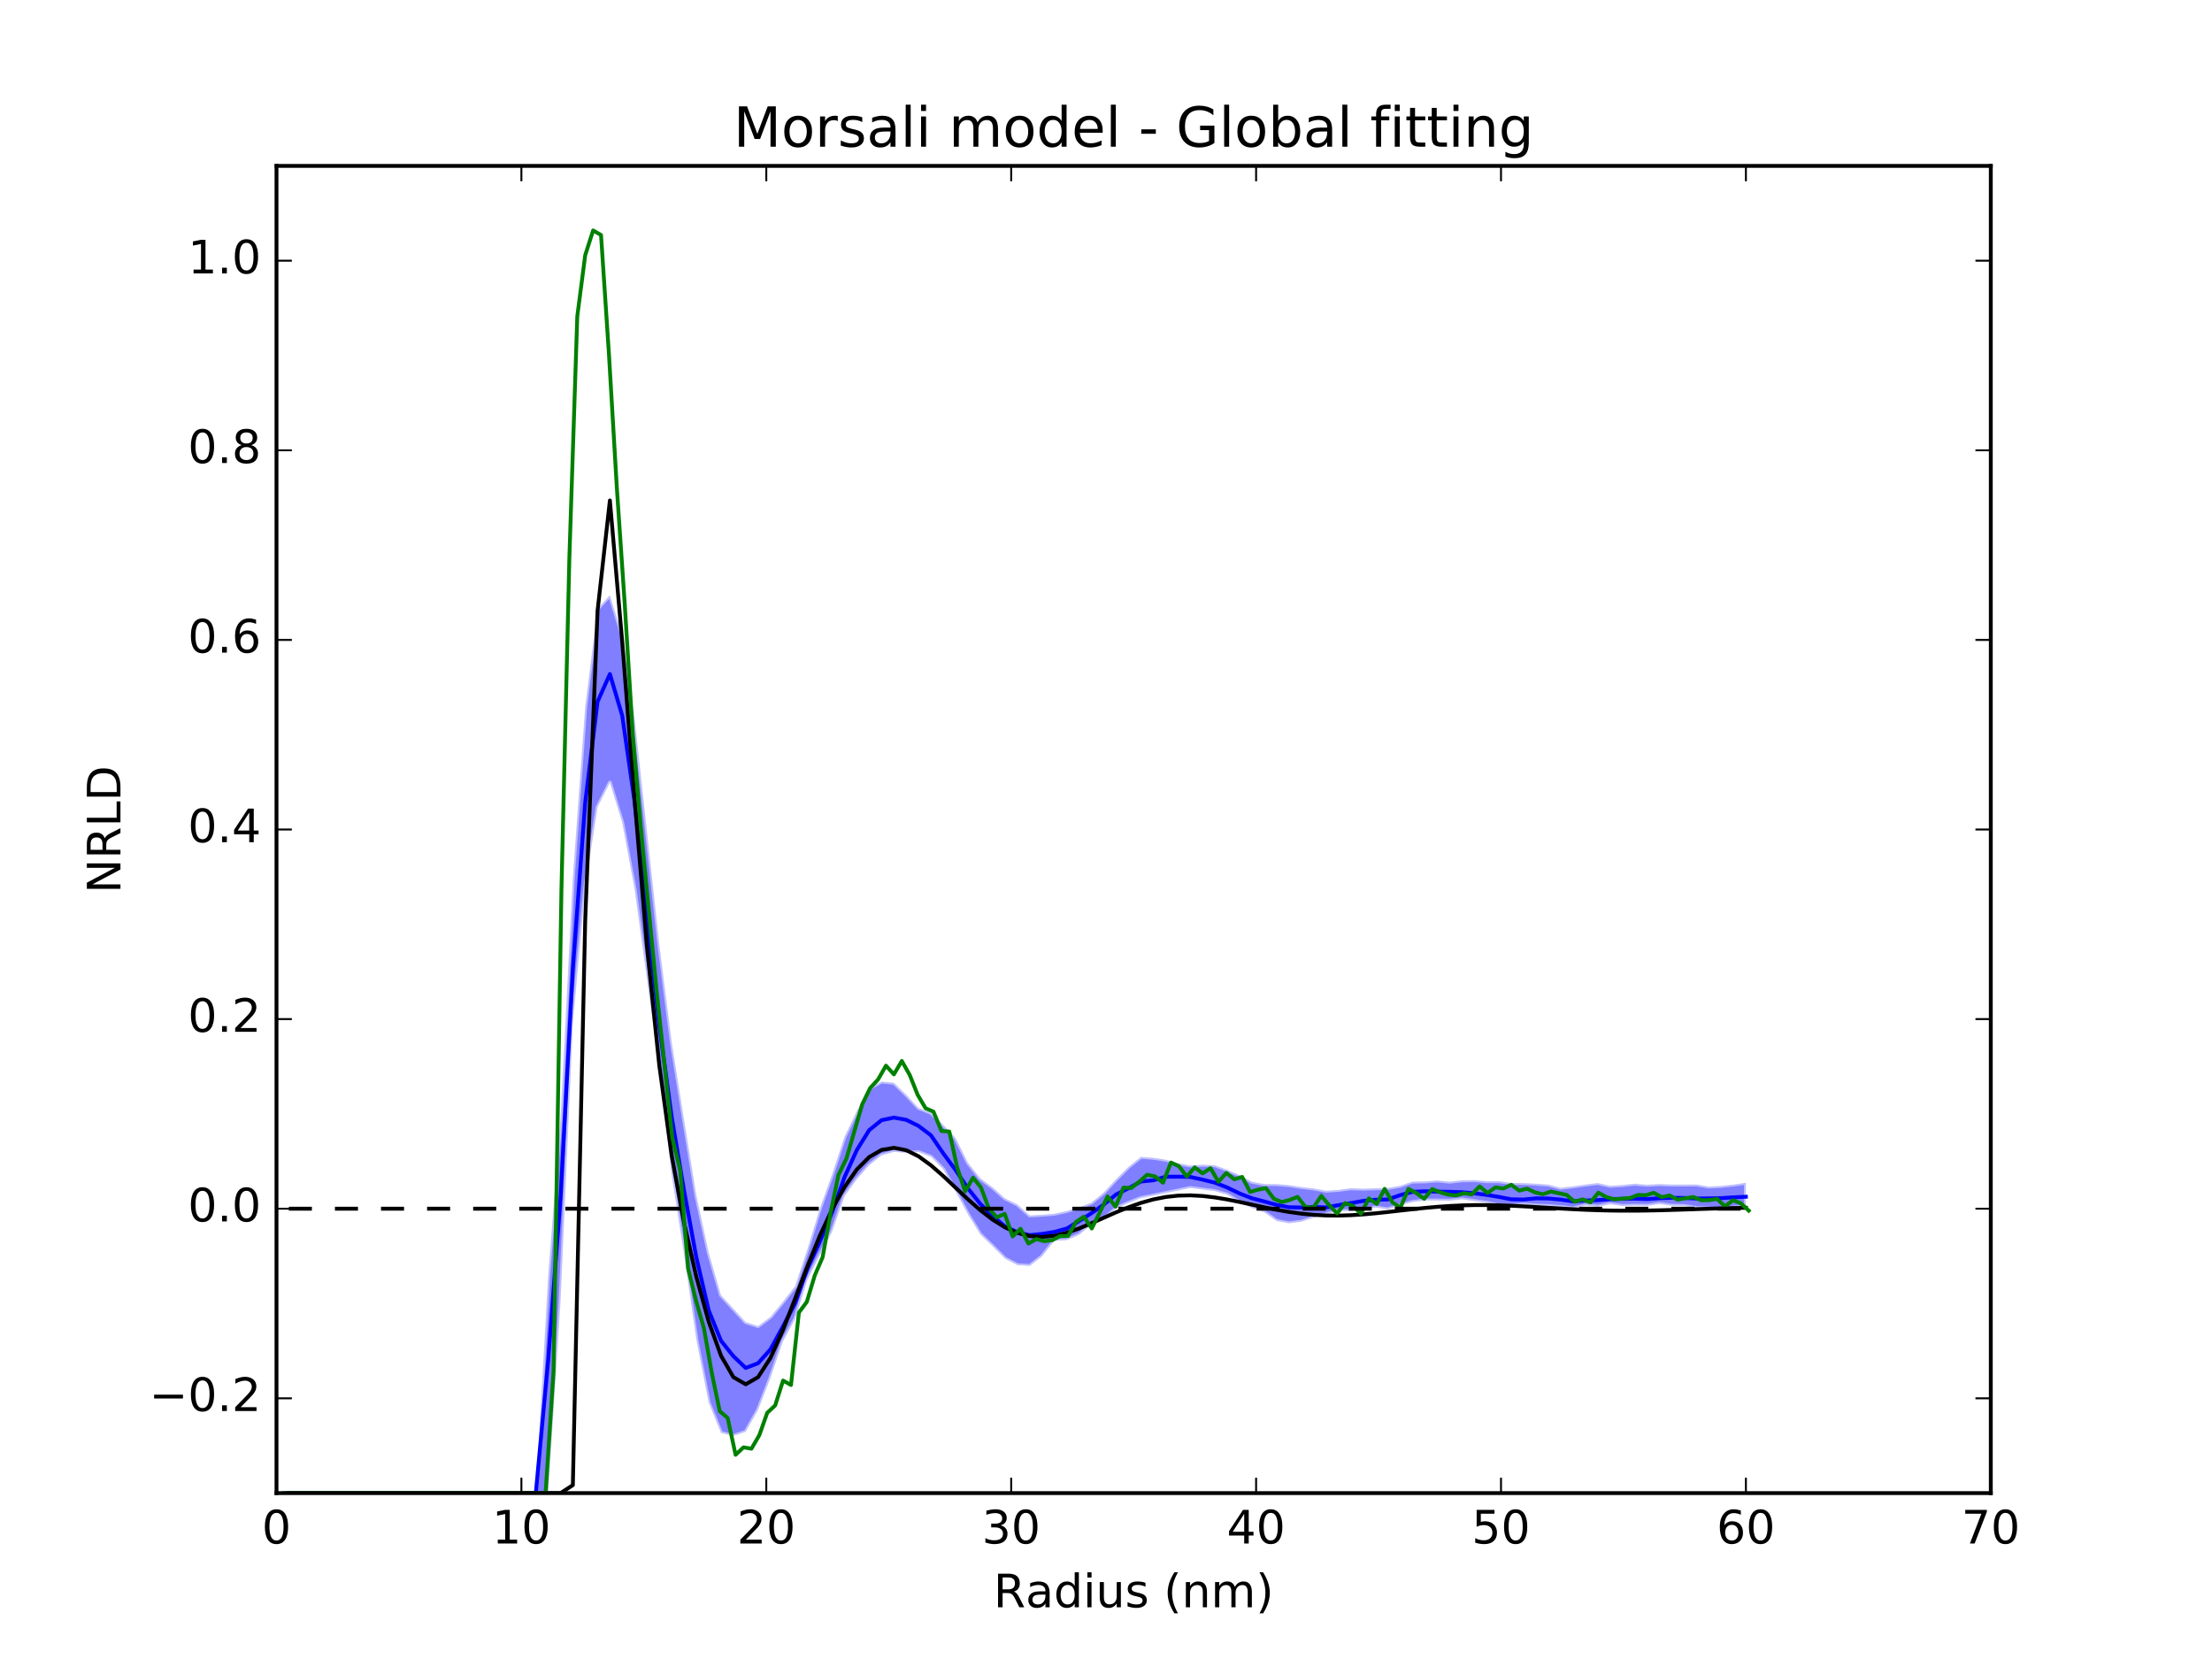 <?xml version="1.0" encoding="utf-8" standalone="no"?>
<!DOCTYPE svg PUBLIC "-//W3C//DTD SVG 1.1//EN"
  "http://www.w3.org/Graphics/SVG/1.1/DTD/svg11.dtd">
<!-- Created with matplotlib (http://matplotlib.org/) -->
<svg height="432pt" version="1.1" viewBox="0 0 576 432" width="576pt" xmlns="http://www.w3.org/2000/svg" xmlns:xlink="http://www.w3.org/1999/xlink">
 <defs>
  <style type="text/css">
*{stroke-linecap:butt;stroke-linejoin:round;stroke-miterlimit:100000;}
  </style>
 </defs>
 <g id="figure_1">
  <g id="patch_1">
   <path d="M 0 432 
L 576 432 
L 576 0 
L 0 0 
z
" style="fill:#ffffff;"/>
  </g>
  <g id="axes_1">
   <g id="patch_2">
    <path d="M 72 388.8 
L 518.4 388.8 
L 518.4 43.2 
L 72 43.2 
z
" style="fill:#ffffff;"/>
   </g>
   <g id="PolyCollection_1">
    <defs>
     <path d="M 75.215 -43.2 
L 75.215 -43.2 
L 78.431 -43.2 
L 81.646 -43.2 
L 84.861 -43.2 
L 88.077 -43.2 
L 91.292 -43.2 
L 94.508 -43.2 
L 97.723 -43.2 
L 100.938 -43.2 
L 104.154 -43.2 
L 107.369 -43.2 
L 110.584 -43.2 
L 113.8 -43.2 
L 117.015 -43.2 
L 120.23 -43.2 
L 123.446 -43.2 
L 126.661 -43.2 
L 129.877 -43.2 
L 133.092 -43.2 
L 136.307 -43.2 
L 139.523 -43.2 
L 142.738 -43.2 
L 145.953 -92.871 
L 149.169 -165.348 
L 152.384 -200.91 
L 155.6 -221.819 
L 158.815 -228.224 
L 162.03 -217.792 
L 165.246 -200.505 
L 168.461 -177.055 
L 171.676 -153.75 
L 174.892 -126.077 
L 178.107 -105.5 
L 181.322 -83.239 
L 184.538 -66.756 
L 187.753 -58.866 
L 190.969 -58.082 
L 194.184 -59.168 
L 197.399 -64.861 
L 200.615 -73.165 
L 203.83 -82.584 
L 207.045 -88.557 
L 210.261 -98.735 
L 213.476 -105.17 
L 216.691 -111.292 
L 219.907 -120.478 
L 223.122 -124.939 
L 226.338 -128.58 
L 229.553 -131.125 
L 232.768 -132.057 
L 235.984 -131.764 
L 239.199 -132.012 
L 242.414 -130.767 
L 245.63 -127.511 
L 248.845 -121.707 
L 252.061 -115.757 
L 255.276 -110.537 
L 258.491 -107.444 
L 261.707 -104.248 
L 264.922 -102.571 
L 268.137 -102.351 
L 271.353 -104.851 
L 274.568 -108.907 
L 277.783 -109.058 
L 280.999 -110.45 
L 284.214 -113.107 
L 287.43 -114.613 
L 290.645 -117.332 
L 293.86 -118.759 
L 297.076 -120.017 
L 300.291 -120.654 
L 303.506 -121.322 
L 306.722 -121.982 
L 309.937 -122.656 
L 313.152 -122.238 
L 316.368 -121.837 
L 319.583 -120.905 
L 322.799 -118.918 
L 326.014 -117.429 
L 329.229 -116.306 
L 332.445 -114.044 
L 335.66 -113.459 
L 338.875 -113.866 
L 342.091 -114.936 
L 345.306 -115.77 
L 348.521 -116.681 
L 351.737 -116.61 
L 354.952 -116.869 
L 358.168 -117.583 
L 361.383 -117.098 
L 364.598 -118.15 
L 367.814 -119.002 
L 371.029 -119.426 
L 374.244 -119.387 
L 377.46 -119.341 
L 380.675 -119.707 
L 383.891 -119.249 
L 387.106 -118.828 
L 390.321 -118.088 
L 393.537 -117.91 
L 396.752 -118.319 
L 399.967 -118.077 
L 403.183 -117.941 
L 406.398 -117.705 
L 409.613 -117.329 
L 412.829 -118.086 
L 416.044 -117.777 
L 419.26 -118.43 
L 422.475 -117.964 
L 425.69 -118.045 
L 428.906 -117.992 
L 432.121 -118.481 
L 435.336 -118.026 
L 438.552 -117.971 
L 441.767 -117.449 
L 444.982 -117.295 
L 448.198 -116.937 
L 451.413 -117.578 
L 454.629 -117.708 
L 454.629 -124.009 
L 454.629 -124.009 
L 451.413 -123.54 
L 448.198 -123.18 
L 444.982 -123.016 
L 441.767 -123.558 
L 438.552 -123.555 
L 435.336 -123.543 
L 432.121 -123.673 
L 428.906 -123.493 
L 425.69 -123.769 
L 422.475 -123.415 
L 419.26 -123.209 
L 416.044 -123.941 
L 412.829 -123.533 
L 409.613 -123.073 
L 406.398 -122.685 
L 403.183 -123.535 
L 399.967 -123.773 
L 396.752 -123.917 
L 393.537 -123.959 
L 390.321 -124.424 
L 387.106 -124.416 
L 383.891 -124.711 
L 380.675 -124.646 
L 377.46 -124.285 
L 374.244 -124.616 
L 371.029 -124.361 
L 367.814 -124.322 
L 364.598 -123.216 
L 361.383 -122.66 
L 358.168 -122.571 
L 354.952 -122.472 
L 351.737 -122.585 
L 348.521 -122.152 
L 345.306 -121.933 
L 342.091 -122.526 
L 338.875 -122.895 
L 335.66 -123.393 
L 332.445 -123.665 
L 329.229 -123.664 
L 326.014 -124.263 
L 322.799 -126.004 
L 319.583 -127.362 
L 316.368 -128.581 
L 313.152 -128.701 
L 309.937 -128.51 
L 306.722 -129.108 
L 303.506 -130.023 
L 300.291 -130.511 
L 297.076 -130.753 
L 293.86 -128.158 
L 290.645 -124.96 
L 287.43 -121.487 
L 284.214 -118.854 
L 280.999 -117.6 
L 277.783 -116.641 
L 274.568 -115.955 
L 271.353 -115.677 
L 268.137 -115.502 
L 264.922 -118.374 
L 261.707 -119.942 
L 258.491 -122.812 
L 255.276 -125.172 
L 252.061 -129.212 
L 248.845 -135.672 
L 245.63 -139.085 
L 242.414 -142.243 
L 239.199 -143.502 
L 235.984 -146.939 
L 232.768 -150.053 
L 229.553 -150.371 
L 226.338 -148.625 
L 223.122 -142.708 
L 219.907 -135.968 
L 216.691 -126.226 
L 213.476 -117.274 
L 210.261 -106.773 
L 207.045 -97.096 
L 203.83 -92.968 
L 200.615 -89.095 
L 197.399 -86.692 
L 194.184 -87.729 
L 190.969 -91.235 
L 187.753 -94.74 
L 184.538 -105.858 
L 181.322 -120.757 
L 178.107 -140.529 
L 174.892 -160.81 
L 171.676 -186.112 
L 168.461 -215.605 
L 165.246 -245.01 
L 162.03 -266.681 
L 158.815 -277.017 
L 155.6 -273.492 
L 152.384 -247.869 
L 149.169 -203.528 
L 145.953 -140.66 
L 142.738 -99.682 
L 139.523 -43.2 
L 136.307 -43.2 
L 133.092 -43.2 
L 129.877 -43.2 
L 126.661 -43.2 
L 123.446 -43.2 
L 120.23 -43.2 
L 117.015 -43.2 
L 113.8 -43.2 
L 110.584 -43.2 
L 107.369 -43.2 
L 104.154 -43.2 
L 100.938 -43.2 
L 97.723 -43.2 
L 94.508 -43.2 
L 91.292 -43.2 
L 88.077 -43.2 
L 84.861 -43.2 
L 81.646 -43.2 
L 78.431 -43.2 
L 75.215 -43.2 
z
" id="m7a9e91a343" style="stroke:#ffffff;stroke-opacity:0.5;"/>
    </defs>
    <g clip-path="url(#p2b386d653f)">
     <use style="fill:#0000ff;fill-opacity:0.5;stroke:#ffffff;stroke-opacity:0.5;" x="0.0" xlink:href="#m7a9e91a343" y="432.0"/>
    </g>
   </g>
   <g id="line2d_1">
    <path clip-path="url(#p2b386d653f)" d="M 75.215 388.8 
L 78.431 388.8 
L 81.646 388.8 
L 84.861 388.8 
L 88.077 388.8 
L 91.292 388.8 
L 94.508 388.8 
L 97.723 388.8 
L 100.938 388.8 
L 104.154 388.8 
L 107.369 388.8 
L 110.584 388.8 
L 113.8 388.8 
L 117.015 388.8 
L 120.23 388.8 
L 123.446 388.8 
L 126.661 388.8 
L 129.877 388.8 
L 133.092 388.8 
L 136.307 388.8 
L 139.523 388.8 
L 142.738 354.272 
L 145.953 312.114 
L 149.169 252.255 
L 152.384 209.013 
L 155.6 182.73 
L 158.815 175.518 
L 162.03 186.373 
L 165.246 208.784 
L 168.461 238.466 
L 171.676 266.982 
L 174.892 290.748 
L 178.107 309.938 
L 181.322 327.425 
L 184.538 341.201 
L 187.753 349.139 
L 190.969 353.154 
L 194.184 356.214 
L 197.399 354.98 
L 200.615 351.394 
L 203.83 345.514 
L 207.045 339.357 
L 210.261 330.318 
L 213.476 323.317 
L 216.691 315.595 
L 219.907 306.542 
L 223.122 299.458 
L 226.338 294.285 
L 229.553 291.693 
L 232.768 291.019 
L 235.984 291.601 
L 239.199 293.194 
L 242.414 295.635 
L 245.63 300.348 
L 248.845 304.69 
L 252.061 309.47 
L 255.276 313.501 
L 258.491 316.646 
L 261.707 319.373 
L 264.922 320.885 
L 268.137 321.639 
L 271.353 321.311 
L 274.568 320.784 
L 277.783 319.913 
L 280.999 317.953 
L 284.214 315.915 
L 287.43 313.667 
L 290.645 311.022 
L 293.86 309.436 
L 297.076 307.668 
L 300.291 307.346 
L 303.506 306.421 
L 306.722 306.405 
L 309.937 306.471 
L 313.152 307.174 
L 316.368 307.969 
L 319.583 309.233 
L 322.799 310.787 
L 326.014 312.032 
L 329.229 312.867 
L 332.445 313.749 
L 335.66 314.364 
L 338.875 314.428 
L 342.091 314.273 
L 345.306 314.41 
L 348.521 313.816 
L 351.737 313.295 
L 354.952 312.718 
L 358.168 312.421 
L 361.383 312.332 
L 364.598 311.217 
L 367.814 310.356 
L 371.029 310.203 
L 374.244 310.298 
L 377.46 310.343 
L 380.675 310.448 
L 383.891 310.729 
L 387.106 311.145 
L 390.321 311.675 
L 393.537 312.298 
L 396.752 312.356 
L 399.967 312.046 
L 403.183 312.083 
L 406.398 312.372 
L 409.613 312.833 
L 412.829 312.613 
L 416.044 312.517 
L 419.26 312.253 
L 422.475 312.176 
L 425.69 312.129 
L 428.906 312.249 
L 432.121 312.014 
L 435.336 311.913 
L 438.552 311.942 
L 441.767 312.093 
L 444.982 312.047 
L 448.198 311.994 
L 451.413 311.784 
L 454.629 311.628 
" style="fill:none;stroke:#0000ff;stroke-linecap:square;"/>
   </g>
   <g id="line2d_2">
    <path clip-path="url(#p2b386d653f)" d="M 75.215 388.8 
L 78.431 388.8 
L 81.646 388.8 
L 84.861 388.8 
L 88.077 388.8 
L 91.292 388.8 
L 94.508 388.8 
L 97.723 388.8 
L 100.938 388.8 
L 104.154 388.8 
L 107.369 388.8 
L 110.584 388.8 
L 113.8 388.8 
L 117.015 388.8 
L 120.23 388.8 
L 123.446 388.8 
L 126.661 388.8 
L 129.877 388.8 
L 133.092 388.8 
L 136.307 388.8 
L 139.523 388.8 
L 142.738 388.8 
L 145.953 388.8 
L 149.169 386.731 
L 152.384 239.729 
L 155.6 159.101 
L 158.815 130.318 
L 162.03 167.173 
L 165.246 208.101 
L 168.461 246.414 
L 171.676 277.406 
L 174.892 300.837 
L 178.107 318.297 
L 181.322 332.471 
L 184.538 344.143 
L 187.753 353.031 
L 190.969 358.609 
L 194.184 360.463 
L 197.399 358.614 
L 200.615 353.629 
L 203.83 346.457 
L 207.045 338.168 
L 210.261 329.709 
L 213.476 321.793 
L 216.691 314.881 
L 219.907 309.101 
L 223.122 304.523 
L 226.338 301.291 
L 229.553 299.436 
L 232.768 298.892 
L 235.984 299.517 
L 239.199 301.111 
L 242.414 303.439 
L 245.63 306.247 
L 248.845 309.282 
L 252.061 312.311 
L 255.276 315.128 
L 258.491 317.601 
L 261.707 319.607 
L 264.922 321.049 
L 268.137 321.88 
L 271.353 322.107 
L 274.568 321.784 
L 277.783 321.003 
L 280.999 319.879 
L 284.214 318.536 
L 287.43 317.097 
L 290.645 315.676 
L 293.86 314.366 
L 297.076 313.234 
L 300.291 312.333 
L 303.506 311.699 
L 306.722 311.346 
L 309.937 311.265 
L 313.152 311.433 
L 316.368 311.811 
L 319.583 312.349 
L 322.799 312.994 
L 326.014 313.69 
L 329.229 314.384 
L 332.445 315.029 
L 335.66 315.589 
L 338.875 316.033 
L 342.091 316.342 
L 345.306 316.509 
L 348.521 316.536 
L 351.737 316.437 
L 354.952 316.23 
L 358.168 315.942 
L 361.383 315.601 
L 364.598 315.237 
L 367.814 314.876 
L 371.029 314.543 
L 374.244 314.257 
L 377.46 314.033 
L 380.675 313.881 
L 383.891 313.802 
L 387.106 313.796 
L 390.321 313.856 
L 393.537 313.971 
L 396.752 314.128 
L 399.967 314.311 
L 403.183 314.507 
L 406.398 314.7 
L 409.613 314.878 
L 412.829 315.029 
L 416.044 315.147 
L 419.26 315.225 
L 422.475 315.263 
L 425.69 315.262 
L 428.906 315.225 
L 432.121 315.158 
L 435.336 315.069 
L 438.552 314.966 
L 441.767 314.857 
L 444.982 314.75 
L 448.198 314.653 
L 451.413 314.571 
L 454.629 314.509 
" style="fill:none;stroke:#000000;stroke-linecap:square;"/>
   </g>
   <g id="line2d_3">
    <path clip-path="url(#p2b386d653f)" d="M 74.061 388.8 
L 142.078 388.8 
L 144.14 357.157 
L 146.201 231.495 
L 148.262 145.284 
L 150.323 82.371 
L 152.384 66.469 
L 154.445 60.009 
L 156.506 61.188 
L 158.568 92.213 
L 160.629 127.107 
L 162.69 157.419 
L 164.751 190.882 
L 166.812 214.877 
L 170.934 257.552 
L 175.057 296.225 
L 177.118 304.772 
L 179.179 330.309 
L 181.24 338.662 
L 183.301 345.87 
L 185.362 357.58 
L 187.423 367.476 
L 189.485 369.24 
L 191.546 378.825 
L 193.607 376.883 
L 195.668 377.24 
L 197.729 373.704 
L 199.79 367.883 
L 201.851 365.978 
L 203.912 359.498 
L 205.974 360.651 
L 208.035 341.774 
L 210.096 339.005 
L 212.157 332.14 
L 214.218 327.354 
L 216.279 315.832 
L 218.34 305.926 
L 220.402 301.716 
L 224.524 287.553 
L 226.585 283.324 
L 228.646 281.102 
L 230.707 277.494 
L 232.768 279.763 
L 234.829 276.283 
L 236.891 279.914 
L 238.952 285.084 
L 241.013 288.574 
L 243.074 289.473 
L 245.135 294.5 
L 247.196 294.651 
L 249.257 304.068 
L 251.318 310.242 
L 253.38 306.679 
L 255.441 309.215 
L 257.502 314.728 
L 259.563 316.983 
L 261.624 316.085 
L 263.685 321.955 
L 265.746 319.974 
L 267.808 323.81 
L 269.869 322.65 
L 271.93 323.196 
L 273.991 322.942 
L 276.052 321.872 
L 278.113 321.845 
L 280.174 318.183 
L 282.235 316.822 
L 284.297 319.897 
L 288.419 311.568 
L 290.48 314.202 
L 292.541 309.267 
L 294.602 309.332 
L 296.663 307.731 
L 298.725 305.903 
L 300.786 306.35 
L 302.847 307.972 
L 304.908 302.727 
L 306.969 303.667 
L 309.03 306.35 
L 311.091 303.984 
L 313.152 305.546 
L 315.214 304.197 
L 317.275 307.742 
L 319.336 305.426 
L 321.397 307.095 
L 323.458 306.469 
L 325.519 310.374 
L 327.58 309.782 
L 329.642 309.393 
L 331.703 312.15 
L 333.764 313.01 
L 335.825 312.466 
L 337.886 311.662 
L 339.947 314.288 
L 342.008 314.435 
L 344.069 311.404 
L 346.131 313.855 
L 348.192 315.977 
L 350.253 313.286 
L 352.314 314.003 
L 354.375 316.051 
L 356.436 312.061 
L 358.497 313.52 
L 360.559 309.578 
L 362.62 313.125 
L 364.681 314.443 
L 366.742 309.581 
L 368.803 310.654 
L 370.864 312.167 
L 372.925 309.626 
L 374.986 310.461 
L 377.048 311.078 
L 379.109 311.299 
L 381.17 310.719 
L 383.231 311.01 
L 385.292 308.932 
L 387.353 310.644 
L 389.414 309.188 
L 391.475 309.494 
L 393.537 308.506 
L 395.598 310.034 
L 397.659 309.53 
L 399.72 310.5 
L 401.781 310.975 
L 403.842 310.275 
L 407.965 311.165 
L 410.026 312.92 
L 412.087 312.319 
L 414.148 313.093 
L 416.209 310.569 
L 418.27 311.712 
L 420.331 312.292 
L 424.454 311.961 
L 426.515 311.165 
L 428.576 311.23 
L 430.637 310.603 
L 432.698 311.726 
L 434.759 311.298 
L 436.82 312.384 
L 440.943 311.703 
L 443.004 312.548 
L 445.065 312.514 
L 447.126 312.201 
L 449.187 314.144 
L 451.248 312.543 
L 453.309 313.334 
L 455.371 315.253 
L 455.371 315.253 
" style="fill:none;stroke:#008000;stroke-linecap:square;"/>
   </g>
   <g id="line2d_4">
    <path clip-path="url(#p2b386d653f)" d="M 75.215 314.743 
L 78.431 314.743 
L 81.646 314.743 
L 84.861 314.743 
L 88.077 314.743 
L 91.292 314.743 
L 94.508 314.743 
L 97.723 314.743 
L 100.938 314.743 
L 104.154 314.743 
L 107.369 314.743 
L 110.584 314.743 
L 113.8 314.743 
L 117.015 314.743 
L 120.23 314.743 
L 123.446 314.743 
L 126.661 314.743 
L 129.877 314.743 
L 133.092 314.743 
L 136.307 314.743 
L 139.523 314.743 
L 142.738 314.743 
L 145.953 314.743 
L 149.169 314.743 
L 152.384 314.743 
L 155.6 314.743 
L 158.815 314.743 
L 162.03 314.743 
L 165.246 314.743 
L 168.461 314.743 
L 171.676 314.743 
L 174.892 314.743 
L 178.107 314.743 
L 181.322 314.743 
L 184.538 314.743 
L 187.753 314.743 
L 190.969 314.743 
L 194.184 314.743 
L 197.399 314.743 
L 200.615 314.743 
L 203.83 314.743 
L 207.045 314.743 
L 210.261 314.743 
L 213.476 314.743 
L 216.691 314.743 
L 219.907 314.743 
L 223.122 314.743 
L 226.338 314.743 
L 229.553 314.743 
L 232.768 314.743 
L 235.984 314.743 
L 239.199 314.743 
L 242.414 314.743 
L 245.63 314.743 
L 248.845 314.743 
L 252.061 314.743 
L 255.276 314.743 
L 258.491 314.743 
L 261.707 314.743 
L 264.922 314.743 
L 268.137 314.743 
L 271.353 314.743 
L 274.568 314.743 
L 277.783 314.743 
L 280.999 314.743 
L 284.214 314.743 
L 287.43 314.743 
L 290.645 314.743 
L 293.86 314.743 
L 297.076 314.743 
L 300.291 314.743 
L 303.506 314.743 
L 306.722 314.743 
L 309.937 314.743 
L 313.152 314.743 
L 316.368 314.743 
L 319.583 314.743 
L 322.799 314.743 
L 326.014 314.743 
L 329.229 314.743 
L 332.445 314.743 
L 335.66 314.743 
L 338.875 314.743 
L 342.091 314.743 
L 345.306 314.743 
L 348.521 314.743 
L 351.737 314.743 
L 354.952 314.743 
L 358.168 314.743 
L 361.383 314.743 
L 364.598 314.743 
L 367.814 314.743 
L 371.029 314.743 
L 374.244 314.743 
L 377.46 314.743 
L 380.675 314.743 
L 383.891 314.743 
L 387.106 314.743 
L 390.321 314.743 
L 393.537 314.743 
L 396.752 314.743 
L 399.967 314.743 
L 403.183 314.743 
L 406.398 314.743 
L 409.613 314.743 
L 412.829 314.743 
L 416.044 314.743 
L 419.26 314.743 
L 422.475 314.743 
L 425.69 314.743 
L 428.906 314.743 
L 432.121 314.743 
L 435.336 314.743 
L 438.552 314.743 
L 441.767 314.743 
L 444.982 314.743 
L 448.198 314.743 
L 451.413 314.743 
L 454.629 314.743 
" style="fill:none;stroke:#000000;stroke-dasharray:6,6;stroke-dashoffset:0.0;"/>
   </g>
   <g id="patch_3">
    <path d="M 72 43.2 
L 518.4 43.2 
" style="fill:none;stroke:#000000;stroke-linecap:square;stroke-linejoin:miter;"/>
   </g>
   <g id="patch_4">
    <path d="M 518.4 388.8 
L 518.4 43.2 
" style="fill:none;stroke:#000000;stroke-linecap:square;stroke-linejoin:miter;"/>
   </g>
   <g id="patch_5">
    <path d="M 72 388.8 
L 518.4 388.8 
" style="fill:none;stroke:#000000;stroke-linecap:square;stroke-linejoin:miter;"/>
   </g>
   <g id="patch_6">
    <path d="M 72 388.8 
L 72 43.2 
" style="fill:none;stroke:#000000;stroke-linecap:square;stroke-linejoin:miter;"/>
   </g>
   <g id="matplotlib.axis_1">
    <g id="xtick_1">
     <g id="line2d_5">
      <defs>
       <path d="M 0 0 
L 0 -4 
" id="m77f471c77a" style="stroke:#000000;stroke-width:0.5;"/>
      </defs>
      <g>
       <use style="stroke:#000000;stroke-width:0.5;" x="72.0" xlink:href="#m77f471c77a" y="388.8"/>
      </g>
     </g>
     <g id="line2d_6">
      <defs>
       <path d="M 0 0 
L 0 4 
" id="m8ec9113079" style="stroke:#000000;stroke-width:0.5;"/>
      </defs>
      <g>
       <use style="stroke:#000000;stroke-width:0.5;" x="72.0" xlink:href="#m8ec9113079" y="43.2"/>
      </g>
     </g>
     <g id="text_1">
      <!-- 0 -->
      <defs>
       <path d="M 31.781 66.406 
Q 24.172 66.406 20.328 58.906 
Q 16.5 51.422 16.5 36.375 
Q 16.5 21.391 20.328 13.891 
Q 24.172 6.391 31.781 6.391 
Q 39.453 6.391 43.281 13.891 
Q 47.125 21.391 47.125 36.375 
Q 47.125 51.422 43.281 58.906 
Q 39.453 66.406 31.781 66.406 
M 31.781 74.219 
Q 44.047 74.219 50.516 64.516 
Q 56.984 54.828 56.984 36.375 
Q 56.984 17.969 50.516 8.266 
Q 44.047 -1.422 31.781 -1.422 
Q 19.531 -1.422 13.062 8.266 
Q 6.594 17.969 6.594 36.375 
Q 6.594 54.828 13.062 64.516 
Q 19.531 74.219 31.781 74.219 
" id="BitstreamVeraSans-Roman-30"/>
      </defs>
      <g transform="translate(68.183 401.918)scale(0.12 -0.12)">
       <use xlink:href="#BitstreamVeraSans-Roman-30"/>
      </g>
     </g>
    </g>
    <g id="xtick_2">
     <g id="line2d_7">
      <g>
       <use style="stroke:#000000;stroke-width:0.5;" x="135.771" xlink:href="#m77f471c77a" y="388.8"/>
      </g>
     </g>
     <g id="line2d_8">
      <g>
       <use style="stroke:#000000;stroke-width:0.5;" x="135.771" xlink:href="#m8ec9113079" y="43.2"/>
      </g>
     </g>
     <g id="text_2">
      <!-- 10 -->
      <defs>
       <path d="M 12.406 8.297 
L 28.516 8.297 
L 28.516 63.922 
L 10.984 60.406 
L 10.984 69.391 
L 28.422 72.906 
L 38.281 72.906 
L 38.281 8.297 
L 54.391 8.297 
L 54.391 0 
L 12.406 0 
z
" id="BitstreamVeraSans-Roman-31"/>
      </defs>
      <g transform="translate(128.136 401.918)scale(0.12 -0.12)">
       <use xlink:href="#BitstreamVeraSans-Roman-31"/>
       <use x="63.623" xlink:href="#BitstreamVeraSans-Roman-30"/>
      </g>
     </g>
    </g>
    <g id="xtick_3">
     <g id="line2d_9">
      <g>
       <use style="stroke:#000000;stroke-width:0.5;" x="199.543" xlink:href="#m77f471c77a" y="388.8"/>
      </g>
     </g>
     <g id="line2d_10">
      <g>
       <use style="stroke:#000000;stroke-width:0.5;" x="199.543" xlink:href="#m8ec9113079" y="43.2"/>
      </g>
     </g>
     <g id="text_3">
      <!-- 20 -->
      <defs>
       <path d="M 19.188 8.297 
L 53.609 8.297 
L 53.609 0 
L 7.328 0 
L 7.328 8.297 
Q 12.938 14.109 22.625 23.891 
Q 32.328 33.688 34.812 36.531 
Q 39.547 41.844 41.422 45.531 
Q 43.312 49.219 43.312 52.781 
Q 43.312 58.594 39.234 62.25 
Q 35.156 65.922 28.609 65.922 
Q 23.969 65.922 18.812 64.312 
Q 13.672 62.703 7.812 59.422 
L 7.812 69.391 
Q 13.766 71.781 18.938 73 
Q 24.125 74.219 28.422 74.219 
Q 39.75 74.219 46.484 68.547 
Q 53.219 62.891 53.219 53.422 
Q 53.219 48.922 51.531 44.891 
Q 49.859 40.875 45.406 35.406 
Q 44.188 33.984 37.641 27.219 
Q 31.109 20.453 19.188 8.297 
" id="BitstreamVeraSans-Roman-32"/>
      </defs>
      <g transform="translate(191.908 401.918)scale(0.12 -0.12)">
       <use xlink:href="#BitstreamVeraSans-Roman-32"/>
       <use x="63.623" xlink:href="#BitstreamVeraSans-Roman-30"/>
      </g>
     </g>
    </g>
    <g id="xtick_4">
     <g id="line2d_11">
      <g>
       <use style="stroke:#000000;stroke-width:0.5;" x="263.314" xlink:href="#m77f471c77a" y="388.8"/>
      </g>
     </g>
     <g id="line2d_12">
      <g>
       <use style="stroke:#000000;stroke-width:0.5;" x="263.314" xlink:href="#m8ec9113079" y="43.2"/>
      </g>
     </g>
     <g id="text_4">
      <!-- 30 -->
      <defs>
       <path d="M 40.578 39.312 
Q 47.656 37.797 51.625 33 
Q 55.609 28.219 55.609 21.188 
Q 55.609 10.406 48.188 4.484 
Q 40.766 -1.422 27.094 -1.422 
Q 22.516 -1.422 17.656 -0.516 
Q 12.797 0.391 7.625 2.203 
L 7.625 11.719 
Q 11.719 9.328 16.594 8.109 
Q 21.484 6.891 26.812 6.891 
Q 36.078 6.891 40.938 10.547 
Q 45.797 14.203 45.797 21.188 
Q 45.797 27.641 41.281 31.266 
Q 36.766 34.906 28.719 34.906 
L 20.219 34.906 
L 20.219 43.016 
L 29.109 43.016 
Q 36.375 43.016 40.234 45.922 
Q 44.094 48.828 44.094 54.297 
Q 44.094 59.906 40.109 62.906 
Q 36.141 65.922 28.719 65.922 
Q 24.656 65.922 20.016 65.031 
Q 15.375 64.156 9.812 62.312 
L 9.812 71.094 
Q 15.438 72.656 20.344 73.438 
Q 25.25 74.219 29.594 74.219 
Q 40.828 74.219 47.359 69.109 
Q 53.906 64.016 53.906 55.328 
Q 53.906 49.266 50.438 45.094 
Q 46.969 40.922 40.578 39.312 
" id="BitstreamVeraSans-Roman-33"/>
      </defs>
      <g transform="translate(255.679 401.918)scale(0.12 -0.12)">
       <use xlink:href="#BitstreamVeraSans-Roman-33"/>
       <use x="63.623" xlink:href="#BitstreamVeraSans-Roman-30"/>
      </g>
     </g>
    </g>
    <g id="xtick_5">
     <g id="line2d_13">
      <g>
       <use style="stroke:#000000;stroke-width:0.5;" x="327.086" xlink:href="#m77f471c77a" y="388.8"/>
      </g>
     </g>
     <g id="line2d_14">
      <g>
       <use style="stroke:#000000;stroke-width:0.5;" x="327.086" xlink:href="#m8ec9113079" y="43.2"/>
      </g>
     </g>
     <g id="text_5">
      <!-- 40 -->
      <defs>
       <path d="M 37.797 64.312 
L 12.891 25.391 
L 37.797 25.391 
z
M 35.203 72.906 
L 47.609 72.906 
L 47.609 25.391 
L 58.016 25.391 
L 58.016 17.188 
L 47.609 17.188 
L 47.609 0 
L 37.797 0 
L 37.797 17.188 
L 4.891 17.188 
L 4.891 26.703 
z
" id="BitstreamVeraSans-Roman-34"/>
      </defs>
      <g transform="translate(319.451 401.918)scale(0.12 -0.12)">
       <use xlink:href="#BitstreamVeraSans-Roman-34"/>
       <use x="63.623" xlink:href="#BitstreamVeraSans-Roman-30"/>
      </g>
     </g>
    </g>
    <g id="xtick_6">
     <g id="line2d_15">
      <g>
       <use style="stroke:#000000;stroke-width:0.5;" x="390.857" xlink:href="#m77f471c77a" y="388.8"/>
      </g>
     </g>
     <g id="line2d_16">
      <g>
       <use style="stroke:#000000;stroke-width:0.5;" x="390.857" xlink:href="#m8ec9113079" y="43.2"/>
      </g>
     </g>
     <g id="text_6">
      <!-- 50 -->
      <defs>
       <path d="M 10.797 72.906 
L 49.516 72.906 
L 49.516 64.594 
L 19.828 64.594 
L 19.828 46.734 
Q 21.969 47.469 24.109 47.828 
Q 26.266 48.188 28.422 48.188 
Q 40.625 48.188 47.75 41.5 
Q 54.891 34.812 54.891 23.391 
Q 54.891 11.625 47.562 5.094 
Q 40.234 -1.422 26.906 -1.422 
Q 22.312 -1.422 17.547 -0.641 
Q 12.797 0.141 7.719 1.703 
L 7.719 11.625 
Q 12.109 9.234 16.797 8.062 
Q 21.484 6.891 26.703 6.891 
Q 35.156 6.891 40.078 11.328 
Q 45.016 15.766 45.016 23.391 
Q 45.016 31 40.078 35.438 
Q 35.156 39.891 26.703 39.891 
Q 22.75 39.891 18.812 39.016 
Q 14.891 38.141 10.797 36.281 
z
" id="BitstreamVeraSans-Roman-35"/>
      </defs>
      <g transform="translate(383.222 401.918)scale(0.12 -0.12)">
       <use xlink:href="#BitstreamVeraSans-Roman-35"/>
       <use x="63.623" xlink:href="#BitstreamVeraSans-Roman-30"/>
      </g>
     </g>
    </g>
    <g id="xtick_7">
     <g id="line2d_17">
      <g>
       <use style="stroke:#000000;stroke-width:0.5;" x="454.629" xlink:href="#m77f471c77a" y="388.8"/>
      </g>
     </g>
     <g id="line2d_18">
      <g>
       <use style="stroke:#000000;stroke-width:0.5;" x="454.629" xlink:href="#m8ec9113079" y="43.2"/>
      </g>
     </g>
     <g id="text_7">
      <!-- 60 -->
      <defs>
       <path d="M 33.016 40.375 
Q 26.375 40.375 22.484 35.828 
Q 18.609 31.297 18.609 23.391 
Q 18.609 15.531 22.484 10.953 
Q 26.375 6.391 33.016 6.391 
Q 39.656 6.391 43.531 10.953 
Q 47.406 15.531 47.406 23.391 
Q 47.406 31.297 43.531 35.828 
Q 39.656 40.375 33.016 40.375 
M 52.594 71.297 
L 52.594 62.312 
Q 48.875 64.062 45.094 64.984 
Q 41.312 65.922 37.594 65.922 
Q 27.828 65.922 22.672 59.328 
Q 17.531 52.734 16.797 39.406 
Q 19.672 43.656 24.016 45.922 
Q 28.375 48.188 33.594 48.188 
Q 44.578 48.188 50.953 41.516 
Q 57.328 34.859 57.328 23.391 
Q 57.328 12.156 50.688 5.359 
Q 44.047 -1.422 33.016 -1.422 
Q 20.359 -1.422 13.672 8.266 
Q 6.984 17.969 6.984 36.375 
Q 6.984 53.656 15.188 63.938 
Q 23.391 74.219 37.203 74.219 
Q 40.922 74.219 44.703 73.484 
Q 48.484 72.75 52.594 71.297 
" id="BitstreamVeraSans-Roman-36"/>
      </defs>
      <g transform="translate(446.994 401.918)scale(0.12 -0.12)">
       <use xlink:href="#BitstreamVeraSans-Roman-36"/>
       <use x="63.623" xlink:href="#BitstreamVeraSans-Roman-30"/>
      </g>
     </g>
    </g>
    <g id="xtick_8">
     <g id="line2d_19">
      <g>
       <use style="stroke:#000000;stroke-width:0.5;" x="518.4" xlink:href="#m77f471c77a" y="388.8"/>
      </g>
     </g>
     <g id="line2d_20">
      <g>
       <use style="stroke:#000000;stroke-width:0.5;" x="518.4" xlink:href="#m8ec9113079" y="43.2"/>
      </g>
     </g>
     <g id="text_8">
      <!-- 70 -->
      <defs>
       <path d="M 8.203 72.906 
L 55.078 72.906 
L 55.078 68.703 
L 28.609 0 
L 18.312 0 
L 43.219 64.594 
L 8.203 64.594 
z
" id="BitstreamVeraSans-Roman-37"/>
      </defs>
      <g transform="translate(510.765 401.918)scale(0.12 -0.12)">
       <use xlink:href="#BitstreamVeraSans-Roman-37"/>
       <use x="63.623" xlink:href="#BitstreamVeraSans-Roman-30"/>
      </g>
     </g>
    </g>
    <g id="text_9">
     <!-- Radius (nm) -->
     <defs>
      <path id="BitstreamVeraSans-Roman-20"/>
      <path d="M 54.891 33.016 
L 54.891 0 
L 45.906 0 
L 45.906 32.719 
Q 45.906 40.484 42.875 44.328 
Q 39.844 48.188 33.797 48.188 
Q 26.516 48.188 22.312 43.547 
Q 18.109 38.922 18.109 30.906 
L 18.109 0 
L 9.078 0 
L 9.078 54.688 
L 18.109 54.688 
L 18.109 46.188 
Q 21.344 51.125 25.703 53.562 
Q 30.078 56 35.797 56 
Q 45.219 56 50.047 50.172 
Q 54.891 44.344 54.891 33.016 
" id="BitstreamVeraSans-Roman-6e"/>
      <path d="M 31 75.875 
Q 24.469 64.656 21.281 53.656 
Q 18.109 42.672 18.109 31.391 
Q 18.109 20.125 21.312 9.062 
Q 24.516 -2 31 -13.188 
L 23.188 -13.188 
Q 15.875 -1.703 12.234 9.375 
Q 8.594 20.453 8.594 31.391 
Q 8.594 42.281 12.203 53.312 
Q 15.828 64.359 23.188 75.875 
z
" id="BitstreamVeraSans-Roman-28"/>
      <path d="M 8.016 75.875 
L 15.828 75.875 
Q 23.141 64.359 26.781 53.312 
Q 30.422 42.281 30.422 31.391 
Q 30.422 20.453 26.781 9.375 
Q 23.141 -1.703 15.828 -13.188 
L 8.016 -13.188 
Q 14.5 -2 17.703 9.062 
Q 20.906 20.125 20.906 31.391 
Q 20.906 42.672 17.703 53.656 
Q 14.5 64.656 8.016 75.875 
" id="BitstreamVeraSans-Roman-29"/>
      <path d="M 44.391 34.188 
Q 47.562 33.109 50.562 29.594 
Q 53.562 26.078 56.594 19.922 
L 66.609 0 
L 56 0 
L 46.688 18.703 
Q 43.062 26.031 39.672 28.422 
Q 36.281 30.812 30.422 30.812 
L 19.672 30.812 
L 19.672 0 
L 9.812 0 
L 9.812 72.906 
L 32.078 72.906 
Q 44.578 72.906 50.734 67.672 
Q 56.891 62.453 56.891 51.906 
Q 56.891 45.016 53.688 40.469 
Q 50.484 35.938 44.391 34.188 
M 19.672 64.797 
L 19.672 38.922 
L 32.078 38.922 
Q 39.203 38.922 42.844 42.219 
Q 46.484 45.516 46.484 51.906 
Q 46.484 58.297 42.844 61.547 
Q 39.203 64.797 32.078 64.797 
z
" id="BitstreamVeraSans-Roman-52"/>
      <path d="M 9.422 54.688 
L 18.406 54.688 
L 18.406 0 
L 9.422 0 
z
M 9.422 75.984 
L 18.406 75.984 
L 18.406 64.594 
L 9.422 64.594 
z
" id="BitstreamVeraSans-Roman-69"/>
      <path d="M 52 44.188 
Q 55.375 50.25 60.062 53.125 
Q 64.75 56 71.094 56 
Q 79.641 56 84.281 50.016 
Q 88.922 44.047 88.922 33.016 
L 88.922 0 
L 79.891 0 
L 79.891 32.719 
Q 79.891 40.578 77.094 44.375 
Q 74.312 48.188 68.609 48.188 
Q 61.625 48.188 57.562 43.547 
Q 53.516 38.922 53.516 30.906 
L 53.516 0 
L 44.484 0 
L 44.484 32.719 
Q 44.484 40.625 41.703 44.406 
Q 38.922 48.188 33.109 48.188 
Q 26.219 48.188 22.156 43.531 
Q 18.109 38.875 18.109 30.906 
L 18.109 0 
L 9.078 0 
L 9.078 54.688 
L 18.109 54.688 
L 18.109 46.188 
Q 21.188 51.219 25.484 53.609 
Q 29.781 56 35.688 56 
Q 41.656 56 45.828 52.969 
Q 50 49.953 52 44.188 
" id="BitstreamVeraSans-Roman-6d"/>
      <path d="M 45.406 46.391 
L 45.406 75.984 
L 54.391 75.984 
L 54.391 0 
L 45.406 0 
L 45.406 8.203 
Q 42.578 3.328 38.25 0.953 
Q 33.938 -1.422 27.875 -1.422 
Q 17.969 -1.422 11.734 6.484 
Q 5.516 14.406 5.516 27.297 
Q 5.516 40.188 11.734 48.094 
Q 17.969 56 27.875 56 
Q 33.938 56 38.25 53.625 
Q 42.578 51.266 45.406 46.391 
M 14.797 27.297 
Q 14.797 17.391 18.875 11.75 
Q 22.953 6.109 30.078 6.109 
Q 37.203 6.109 41.297 11.75 
Q 45.406 17.391 45.406 27.297 
Q 45.406 37.203 41.297 42.844 
Q 37.203 48.484 30.078 48.484 
Q 22.953 48.484 18.875 42.844 
Q 14.797 37.203 14.797 27.297 
" id="BitstreamVeraSans-Roman-64"/>
      <path d="M 8.5 21.578 
L 8.5 54.688 
L 17.484 54.688 
L 17.484 21.922 
Q 17.484 14.156 20.5 10.266 
Q 23.531 6.391 29.594 6.391 
Q 36.859 6.391 41.078 11.031 
Q 45.312 15.672 45.312 23.688 
L 45.312 54.688 
L 54.297 54.688 
L 54.297 0 
L 45.312 0 
L 45.312 8.406 
Q 42.047 3.422 37.719 1 
Q 33.406 -1.422 27.688 -1.422 
Q 18.266 -1.422 13.375 4.438 
Q 8.5 10.297 8.5 21.578 
" id="BitstreamVeraSans-Roman-75"/>
      <path d="M 34.281 27.484 
Q 23.391 27.484 19.188 25 
Q 14.984 22.516 14.984 16.5 
Q 14.984 11.719 18.141 8.906 
Q 21.297 6.109 26.703 6.109 
Q 34.188 6.109 38.703 11.406 
Q 43.219 16.703 43.219 25.484 
L 43.219 27.484 
z
M 52.203 31.203 
L 52.203 0 
L 43.219 0 
L 43.219 8.297 
Q 40.141 3.328 35.547 0.953 
Q 30.953 -1.422 24.312 -1.422 
Q 15.922 -1.422 10.953 3.297 
Q 6 8.016 6 15.922 
Q 6 25.141 12.172 29.828 
Q 18.359 34.516 30.609 34.516 
L 43.219 34.516 
L 43.219 35.406 
Q 43.219 41.609 39.141 45 
Q 35.062 48.391 27.688 48.391 
Q 23 48.391 18.547 47.266 
Q 14.109 46.141 10.016 43.891 
L 10.016 52.203 
Q 14.938 54.109 19.578 55.047 
Q 24.219 56 28.609 56 
Q 40.484 56 46.344 49.844 
Q 52.203 43.703 52.203 31.203 
" id="BitstreamVeraSans-Roman-61"/>
      <path d="M 44.281 53.078 
L 44.281 44.578 
Q 40.484 46.531 36.375 47.5 
Q 32.281 48.484 27.875 48.484 
Q 21.188 48.484 17.844 46.438 
Q 14.5 44.391 14.5 40.281 
Q 14.5 37.156 16.891 35.375 
Q 19.281 33.594 26.516 31.984 
L 29.594 31.297 
Q 39.156 29.25 43.188 25.516 
Q 47.219 21.781 47.219 15.094 
Q 47.219 7.469 41.188 3.016 
Q 35.156 -1.422 24.609 -1.422 
Q 20.219 -1.422 15.453 -0.562 
Q 10.688 0.297 5.422 2 
L 5.422 11.281 
Q 10.406 8.688 15.234 7.391 
Q 20.062 6.109 24.812 6.109 
Q 31.156 6.109 34.562 8.281 
Q 37.984 10.453 37.984 14.406 
Q 37.984 18.062 35.516 20.016 
Q 33.062 21.969 24.703 23.781 
L 21.578 24.516 
Q 13.234 26.266 9.516 29.906 
Q 5.812 33.547 5.812 39.891 
Q 5.812 47.609 11.281 51.797 
Q 16.75 56 26.812 56 
Q 31.781 56 36.172 55.266 
Q 40.578 54.547 44.281 53.078 
" id="BitstreamVeraSans-Roman-73"/>
     </defs>
     <g transform="translate(258.716 418.532)scale(0.12 -0.12)">
      <use xlink:href="#BitstreamVeraSans-Roman-52"/>
      <use x="69.451" xlink:href="#BitstreamVeraSans-Roman-61"/>
      <use x="130.73" xlink:href="#BitstreamVeraSans-Roman-64"/>
      <use x="194.207" xlink:href="#BitstreamVeraSans-Roman-69"/>
      <use x="221.99" xlink:href="#BitstreamVeraSans-Roman-75"/>
      <use x="285.369" xlink:href="#BitstreamVeraSans-Roman-73"/>
      <use x="337.469" xlink:href="#BitstreamVeraSans-Roman-20"/>
      <use x="369.256" xlink:href="#BitstreamVeraSans-Roman-28"/>
      <use x="408.27" xlink:href="#BitstreamVeraSans-Roman-6e"/>
      <use x="471.648" xlink:href="#BitstreamVeraSans-Roman-6d"/>
      <use x="569.061" xlink:href="#BitstreamVeraSans-Roman-29"/>
     </g>
    </g>
   </g>
   <g id="matplotlib.axis_2">
    <g id="ytick_1">
     <g id="line2d_21">
      <defs>
       <path d="M 0 0 
L 4 0 
" id="mca43adbd96" style="stroke:#000000;stroke-width:0.5;"/>
      </defs>
      <g>
       <use style="stroke:#000000;stroke-width:0.5;" x="72.0" xlink:href="#mca43adbd96" y="364.114"/>
      </g>
     </g>
     <g id="line2d_22">
      <defs>
       <path d="M 0 0 
L -4 0 
" id="m1b71f32fd2" style="stroke:#000000;stroke-width:0.5;"/>
      </defs>
      <g>
       <use style="stroke:#000000;stroke-width:0.5;" x="518.4" xlink:href="#m1b71f32fd2" y="364.114"/>
      </g>
     </g>
     <g id="text_10">
      <!-- −0.2 -->
      <defs>
       <path d="M 10.594 35.5 
L 73.188 35.5 
L 73.188 27.203 
L 10.594 27.203 
z
" id="BitstreamVeraSans-Roman-2212"/>
       <path d="M 10.688 12.406 
L 21 12.406 
L 21 0 
L 10.688 0 
z
" id="BitstreamVeraSans-Roman-2e"/>
      </defs>
      <g transform="translate(38.861 367.426)scale(0.12 -0.12)">
       <use xlink:href="#BitstreamVeraSans-Roman-2212"/>
       <use x="83.789" xlink:href="#BitstreamVeraSans-Roman-30"/>
       <use x="147.412" xlink:href="#BitstreamVeraSans-Roman-2e"/>
       <use x="179.199" xlink:href="#BitstreamVeraSans-Roman-32"/>
      </g>
     </g>
    </g>
    <g id="ytick_2">
     <g id="line2d_23">
      <g>
       <use style="stroke:#000000;stroke-width:0.5;" x="72.0" xlink:href="#mca43adbd96" y="314.743"/>
      </g>
     </g>
     <g id="line2d_24">
      <g>
       <use style="stroke:#000000;stroke-width:0.5;" x="518.4" xlink:href="#m1b71f32fd2" y="314.743"/>
      </g>
     </g>
     <g id="text_11">
      <!-- 0.0 -->
      <g transform="translate(48.916 318.054)scale(0.12 -0.12)">
       <use xlink:href="#BitstreamVeraSans-Roman-30"/>
       <use x="63.623" xlink:href="#BitstreamVeraSans-Roman-2e"/>
       <use x="95.41" xlink:href="#BitstreamVeraSans-Roman-30"/>
      </g>
     </g>
    </g>
    <g id="ytick_3">
     <g id="line2d_25">
      <g>
       <use style="stroke:#000000;stroke-width:0.5;" x="72.0" xlink:href="#mca43adbd96" y="265.371"/>
      </g>
     </g>
     <g id="line2d_26">
      <g>
       <use style="stroke:#000000;stroke-width:0.5;" x="518.4" xlink:href="#m1b71f32fd2" y="265.371"/>
      </g>
     </g>
     <g id="text_12">
      <!-- 0.2 -->
      <g transform="translate(48.916 268.683)scale(0.12 -0.12)">
       <use xlink:href="#BitstreamVeraSans-Roman-30"/>
       <use x="63.623" xlink:href="#BitstreamVeraSans-Roman-2e"/>
       <use x="95.41" xlink:href="#BitstreamVeraSans-Roman-32"/>
      </g>
     </g>
    </g>
    <g id="ytick_4">
     <g id="line2d_27">
      <g>
       <use style="stroke:#000000;stroke-width:0.5;" x="72.0" xlink:href="#mca43adbd96" y="216.0"/>
      </g>
     </g>
     <g id="line2d_28">
      <g>
       <use style="stroke:#000000;stroke-width:0.5;" x="518.4" xlink:href="#m1b71f32fd2" y="216.0"/>
      </g>
     </g>
     <g id="text_13">
      <!-- 0.4 -->
      <g transform="translate(48.916 219.311)scale(0.12 -0.12)">
       <use xlink:href="#BitstreamVeraSans-Roman-30"/>
       <use x="63.623" xlink:href="#BitstreamVeraSans-Roman-2e"/>
       <use x="95.41" xlink:href="#BitstreamVeraSans-Roman-34"/>
      </g>
     </g>
    </g>
    <g id="ytick_5">
     <g id="line2d_29">
      <g>
       <use style="stroke:#000000;stroke-width:0.5;" x="72.0" xlink:href="#mca43adbd96" y="166.629"/>
      </g>
     </g>
     <g id="line2d_30">
      <g>
       <use style="stroke:#000000;stroke-width:0.5;" x="518.4" xlink:href="#m1b71f32fd2" y="166.629"/>
      </g>
     </g>
     <g id="text_14">
      <!-- 0.6 -->
      <g transform="translate(48.916 169.94)scale(0.12 -0.12)">
       <use xlink:href="#BitstreamVeraSans-Roman-30"/>
       <use x="63.623" xlink:href="#BitstreamVeraSans-Roman-2e"/>
       <use x="95.41" xlink:href="#BitstreamVeraSans-Roman-36"/>
      </g>
     </g>
    </g>
    <g id="ytick_6">
     <g id="line2d_31">
      <g>
       <use style="stroke:#000000;stroke-width:0.5;" x="72.0" xlink:href="#mca43adbd96" y="117.257"/>
      </g>
     </g>
     <g id="line2d_32">
      <g>
       <use style="stroke:#000000;stroke-width:0.5;" x="518.4" xlink:href="#m1b71f32fd2" y="117.257"/>
      </g>
     </g>
     <g id="text_15">
      <!-- 0.8 -->
      <defs>
       <path d="M 31.781 34.625 
Q 24.75 34.625 20.719 30.859 
Q 16.703 27.094 16.703 20.516 
Q 16.703 13.922 20.719 10.156 
Q 24.75 6.391 31.781 6.391 
Q 38.812 6.391 42.859 10.172 
Q 46.922 13.969 46.922 20.516 
Q 46.922 27.094 42.891 30.859 
Q 38.875 34.625 31.781 34.625 
M 21.922 38.812 
Q 15.578 40.375 12.031 44.719 
Q 8.5 49.078 8.5 55.328 
Q 8.5 64.062 14.719 69.141 
Q 20.953 74.219 31.781 74.219 
Q 42.672 74.219 48.875 69.141 
Q 55.078 64.062 55.078 55.328 
Q 55.078 49.078 51.531 44.719 
Q 48 40.375 41.703 38.812 
Q 48.828 37.156 52.797 32.312 
Q 56.781 27.484 56.781 20.516 
Q 56.781 9.906 50.312 4.234 
Q 43.844 -1.422 31.781 -1.422 
Q 19.734 -1.422 13.25 4.234 
Q 6.781 9.906 6.781 20.516 
Q 6.781 27.484 10.781 32.312 
Q 14.797 37.156 21.922 38.812 
M 18.312 54.391 
Q 18.312 48.734 21.844 45.562 
Q 25.391 42.391 31.781 42.391 
Q 38.141 42.391 41.719 45.562 
Q 45.312 48.734 45.312 54.391 
Q 45.312 60.062 41.719 63.234 
Q 38.141 66.406 31.781 66.406 
Q 25.391 66.406 21.844 63.234 
Q 18.312 60.062 18.312 54.391 
" id="BitstreamVeraSans-Roman-38"/>
      </defs>
      <g transform="translate(48.916 120.568)scale(0.12 -0.12)">
       <use xlink:href="#BitstreamVeraSans-Roman-30"/>
       <use x="63.623" xlink:href="#BitstreamVeraSans-Roman-2e"/>
       <use x="95.41" xlink:href="#BitstreamVeraSans-Roman-38"/>
      </g>
     </g>
    </g>
    <g id="ytick_7">
     <g id="line2d_33">
      <g>
       <use style="stroke:#000000;stroke-width:0.5;" x="72.0" xlink:href="#mca43adbd96" y="67.886"/>
      </g>
     </g>
     <g id="line2d_34">
      <g>
       <use style="stroke:#000000;stroke-width:0.5;" x="518.4" xlink:href="#m1b71f32fd2" y="67.886"/>
      </g>
     </g>
     <g id="text_16">
      <!-- 1.0 -->
      <g transform="translate(48.916 71.197)scale(0.12 -0.12)">
       <use xlink:href="#BitstreamVeraSans-Roman-31"/>
       <use x="63.623" xlink:href="#BitstreamVeraSans-Roman-2e"/>
       <use x="95.41" xlink:href="#BitstreamVeraSans-Roman-30"/>
      </g>
     </g>
    </g>
    <g id="text_17">
     <!-- NRLD -->
     <defs>
      <path d="M 9.812 72.906 
L 23.094 72.906 
L 55.422 11.922 
L 55.422 72.906 
L 64.984 72.906 
L 64.984 0 
L 51.703 0 
L 19.391 60.984 
L 19.391 0 
L 9.812 0 
z
" id="BitstreamVeraSans-Roman-4e"/>
      <path d="M 19.672 64.797 
L 19.672 8.109 
L 31.594 8.109 
Q 46.688 8.109 53.688 14.938 
Q 60.688 21.781 60.688 36.531 
Q 60.688 51.172 53.688 57.984 
Q 46.688 64.797 31.594 64.797 
z
M 9.812 72.906 
L 30.078 72.906 
Q 51.266 72.906 61.172 64.094 
Q 71.094 55.281 71.094 36.531 
Q 71.094 17.672 61.125 8.828 
Q 51.172 0 30.078 0 
L 9.812 0 
z
" id="BitstreamVeraSans-Roman-44"/>
      <path d="M 9.812 72.906 
L 19.672 72.906 
L 19.672 8.297 
L 55.172 8.297 
L 55.172 0 
L 9.812 0 
z
" id="BitstreamVeraSans-Roman-4c"/>
     </defs>
     <g transform="translate(31.365 232.621)rotate(-90.0)scale(0.12 -0.12)">
      <use xlink:href="#BitstreamVeraSans-Roman-4e"/>
      <use x="74.805" xlink:href="#BitstreamVeraSans-Roman-52"/>
      <use x="144.287" xlink:href="#BitstreamVeraSans-Roman-4c"/>
      <use x="200.0" xlink:href="#BitstreamVeraSans-Roman-44"/>
     </g>
    </g>
   </g>
   <g id="text_18">
    <!-- Morsali model - Global fitting -->
    <defs>
     <path d="M 9.812 72.906 
L 24.516 72.906 
L 43.109 23.297 
L 61.812 72.906 
L 76.516 72.906 
L 76.516 0 
L 66.891 0 
L 66.891 64.016 
L 48.094 14.016 
L 38.188 14.016 
L 19.391 64.016 
L 19.391 0 
L 9.812 0 
z
" id="BitstreamVeraSans-Roman-4d"/>
     <path d="M 30.609 48.391 
Q 23.391 48.391 19.188 42.75 
Q 14.984 37.109 14.984 27.297 
Q 14.984 17.484 19.156 11.844 
Q 23.344 6.203 30.609 6.203 
Q 37.797 6.203 41.984 11.859 
Q 46.188 17.531 46.188 27.297 
Q 46.188 37.016 41.984 42.703 
Q 37.797 48.391 30.609 48.391 
M 30.609 56 
Q 42.328 56 49.016 48.375 
Q 55.719 40.766 55.719 27.297 
Q 55.719 13.875 49.016 6.219 
Q 42.328 -1.422 30.609 -1.422 
Q 18.844 -1.422 12.172 6.219 
Q 5.516 13.875 5.516 27.297 
Q 5.516 40.766 12.172 48.375 
Q 18.844 56 30.609 56 
" id="BitstreamVeraSans-Roman-6f"/>
     <path d="M 9.422 75.984 
L 18.406 75.984 
L 18.406 0 
L 9.422 0 
z
" id="BitstreamVeraSans-Roman-6c"/>
     <path d="M 59.516 10.406 
L 59.516 29.984 
L 43.406 29.984 
L 43.406 38.094 
L 69.281 38.094 
L 69.281 6.781 
Q 63.578 2.734 56.688 0.656 
Q 49.812 -1.422 42 -1.422 
Q 24.906 -1.422 15.25 8.562 
Q 5.609 18.562 5.609 36.375 
Q 5.609 54.25 15.25 64.234 
Q 24.906 74.219 42 74.219 
Q 49.125 74.219 55.547 72.453 
Q 61.969 70.703 67.391 67.281 
L 67.391 56.781 
Q 61.922 61.422 55.766 63.766 
Q 49.609 66.109 42.828 66.109 
Q 29.438 66.109 22.719 58.641 
Q 16.016 51.172 16.016 36.375 
Q 16.016 21.625 22.719 14.156 
Q 29.438 6.688 42.828 6.688 
Q 48.047 6.688 52.141 7.594 
Q 56.25 8.5 59.516 10.406 
" id="BitstreamVeraSans-Roman-47"/>
     <path d="M 4.891 31.391 
L 31.203 31.391 
L 31.203 23.391 
L 4.891 23.391 
z
" id="BitstreamVeraSans-Roman-2d"/>
     <path d="M 56.203 29.594 
L 56.203 25.203 
L 14.891 25.203 
Q 15.484 15.922 20.484 11.062 
Q 25.484 6.203 34.422 6.203 
Q 39.594 6.203 44.453 7.469 
Q 49.312 8.734 54.109 11.281 
L 54.109 2.781 
Q 49.266 0.734 44.188 -0.344 
Q 39.109 -1.422 33.891 -1.422 
Q 20.797 -1.422 13.156 6.188 
Q 5.516 13.812 5.516 26.812 
Q 5.516 40.234 12.766 48.109 
Q 20.016 56 32.328 56 
Q 43.359 56 49.781 48.891 
Q 56.203 41.797 56.203 29.594 
M 47.219 32.234 
Q 47.125 39.594 43.094 43.984 
Q 39.062 48.391 32.422 48.391 
Q 24.906 48.391 20.391 44.141 
Q 15.875 39.891 15.188 32.172 
z
" id="BitstreamVeraSans-Roman-65"/>
     <path d="M 18.312 70.219 
L 18.312 54.688 
L 36.812 54.688 
L 36.812 47.703 
L 18.312 47.703 
L 18.312 18.016 
Q 18.312 11.328 20.141 9.422 
Q 21.969 7.516 27.594 7.516 
L 36.812 7.516 
L 36.812 0 
L 27.594 0 
Q 17.188 0 13.234 3.875 
Q 9.281 7.766 9.281 18.016 
L 9.281 47.703 
L 2.688 47.703 
L 2.688 54.688 
L 9.281 54.688 
L 9.281 70.219 
z
" id="BitstreamVeraSans-Roman-74"/>
     <path d="M 37.109 75.984 
L 37.109 68.5 
L 28.516 68.5 
Q 23.688 68.5 21.797 66.547 
Q 19.922 64.594 19.922 59.516 
L 19.922 54.688 
L 34.719 54.688 
L 34.719 47.703 
L 19.922 47.703 
L 19.922 0 
L 10.891 0 
L 10.891 47.703 
L 2.297 47.703 
L 2.297 54.688 
L 10.891 54.688 
L 10.891 58.5 
Q 10.891 67.625 15.141 71.797 
Q 19.391 75.984 28.609 75.984 
z
" id="BitstreamVeraSans-Roman-66"/>
     <path d="M 41.109 46.297 
Q 39.594 47.172 37.812 47.578 
Q 36.031 48 33.891 48 
Q 26.266 48 22.188 43.047 
Q 18.109 38.094 18.109 28.812 
L 18.109 0 
L 9.078 0 
L 9.078 54.688 
L 18.109 54.688 
L 18.109 46.188 
Q 20.953 51.172 25.484 53.578 
Q 30.031 56 36.531 56 
Q 37.453 56 38.578 55.875 
Q 39.703 55.766 41.062 55.516 
z
" id="BitstreamVeraSans-Roman-72"/>
     <path d="M 45.406 27.984 
Q 45.406 37.75 41.375 43.109 
Q 37.359 48.484 30.078 48.484 
Q 22.859 48.484 18.828 43.109 
Q 14.797 37.75 14.797 27.984 
Q 14.797 18.266 18.828 12.891 
Q 22.859 7.516 30.078 7.516 
Q 37.359 7.516 41.375 12.891 
Q 45.406 18.266 45.406 27.984 
M 54.391 6.781 
Q 54.391 -7.172 48.188 -13.984 
Q 42 -20.797 29.203 -20.797 
Q 24.469 -20.797 20.266 -20.094 
Q 16.062 -19.391 12.109 -17.922 
L 12.109 -9.188 
Q 16.062 -11.328 19.922 -12.344 
Q 23.781 -13.375 27.781 -13.375 
Q 36.625 -13.375 41.016 -8.766 
Q 45.406 -4.156 45.406 5.172 
L 45.406 9.625 
Q 42.625 4.781 38.281 2.391 
Q 33.938 0 27.875 0 
Q 17.828 0 11.672 7.656 
Q 5.516 15.328 5.516 27.984 
Q 5.516 40.672 11.672 48.328 
Q 17.828 56 27.875 56 
Q 33.938 56 38.281 53.609 
Q 42.625 51.219 45.406 46.391 
L 45.406 54.688 
L 54.391 54.688 
z
" id="BitstreamVeraSans-Roman-67"/>
     <path d="M 48.688 27.297 
Q 48.688 37.203 44.609 42.844 
Q 40.531 48.484 33.406 48.484 
Q 26.266 48.484 22.188 42.844 
Q 18.109 37.203 18.109 27.297 
Q 18.109 17.391 22.188 11.75 
Q 26.266 6.109 33.406 6.109 
Q 40.531 6.109 44.609 11.75 
Q 48.688 17.391 48.688 27.297 
M 18.109 46.391 
Q 20.953 51.266 25.266 53.625 
Q 29.594 56 35.594 56 
Q 45.562 56 51.781 48.094 
Q 58.016 40.188 58.016 27.297 
Q 58.016 14.406 51.781 6.484 
Q 45.562 -1.422 35.594 -1.422 
Q 29.594 -1.422 25.266 0.953 
Q 20.953 3.328 18.109 8.203 
L 18.109 0 
L 9.078 0 
L 9.078 75.984 
L 18.109 75.984 
z
" id="BitstreamVeraSans-Roman-62"/>
    </defs>
    <g transform="translate(191.006 38.2)scale(0.144 -0.144)">
     <use xlink:href="#BitstreamVeraSans-Roman-4d"/>
     <use x="86.279" xlink:href="#BitstreamVeraSans-Roman-6f"/>
     <use x="147.461" xlink:href="#BitstreamVeraSans-Roman-72"/>
     <use x="188.574" xlink:href="#BitstreamVeraSans-Roman-73"/>
     <use x="240.674" xlink:href="#BitstreamVeraSans-Roman-61"/>
     <use x="301.953" xlink:href="#BitstreamVeraSans-Roman-6c"/>
     <use x="329.736" xlink:href="#BitstreamVeraSans-Roman-69"/>
     <use x="357.52" xlink:href="#BitstreamVeraSans-Roman-20"/>
     <use x="389.307" xlink:href="#BitstreamVeraSans-Roman-6d"/>
     <use x="486.719" xlink:href="#BitstreamVeraSans-Roman-6f"/>
     <use x="547.9" xlink:href="#BitstreamVeraSans-Roman-64"/>
     <use x="611.377" xlink:href="#BitstreamVeraSans-Roman-65"/>
     <use x="672.9" xlink:href="#BitstreamVeraSans-Roman-6c"/>
     <use x="700.684" xlink:href="#BitstreamVeraSans-Roman-20"/>
     <use x="732.471" xlink:href="#BitstreamVeraSans-Roman-2d"/>
     <use x="768.555" xlink:href="#BitstreamVeraSans-Roman-20"/>
     <use x="800.342" xlink:href="#BitstreamVeraSans-Roman-47"/>
     <use x="877.832" xlink:href="#BitstreamVeraSans-Roman-6c"/>
     <use x="905.615" xlink:href="#BitstreamVeraSans-Roman-6f"/>
     <use x="966.797" xlink:href="#BitstreamVeraSans-Roman-62"/>
     <use x="1030.273" xlink:href="#BitstreamVeraSans-Roman-61"/>
     <use x="1091.553" xlink:href="#BitstreamVeraSans-Roman-6c"/>
     <use x="1119.336" xlink:href="#BitstreamVeraSans-Roman-20"/>
     <use x="1151.123" xlink:href="#BitstreamVeraSans-Roman-66"/>
     <use x="1186.328" xlink:href="#BitstreamVeraSans-Roman-69"/>
     <use x="1214.111" xlink:href="#BitstreamVeraSans-Roman-74"/>
     <use x="1253.32" xlink:href="#BitstreamVeraSans-Roman-74"/>
     <use x="1292.529" xlink:href="#BitstreamVeraSans-Roman-69"/>
     <use x="1320.312" xlink:href="#BitstreamVeraSans-Roman-6e"/>
     <use x="1383.691" xlink:href="#BitstreamVeraSans-Roman-67"/>
    </g>
   </g>
  </g>
 </g>
 <defs>
  <clipPath id="p2b386d653f">
   <rect height="345.6" width="446.4" x="72.0" y="43.2"/>
  </clipPath>
 </defs>
</svg>
